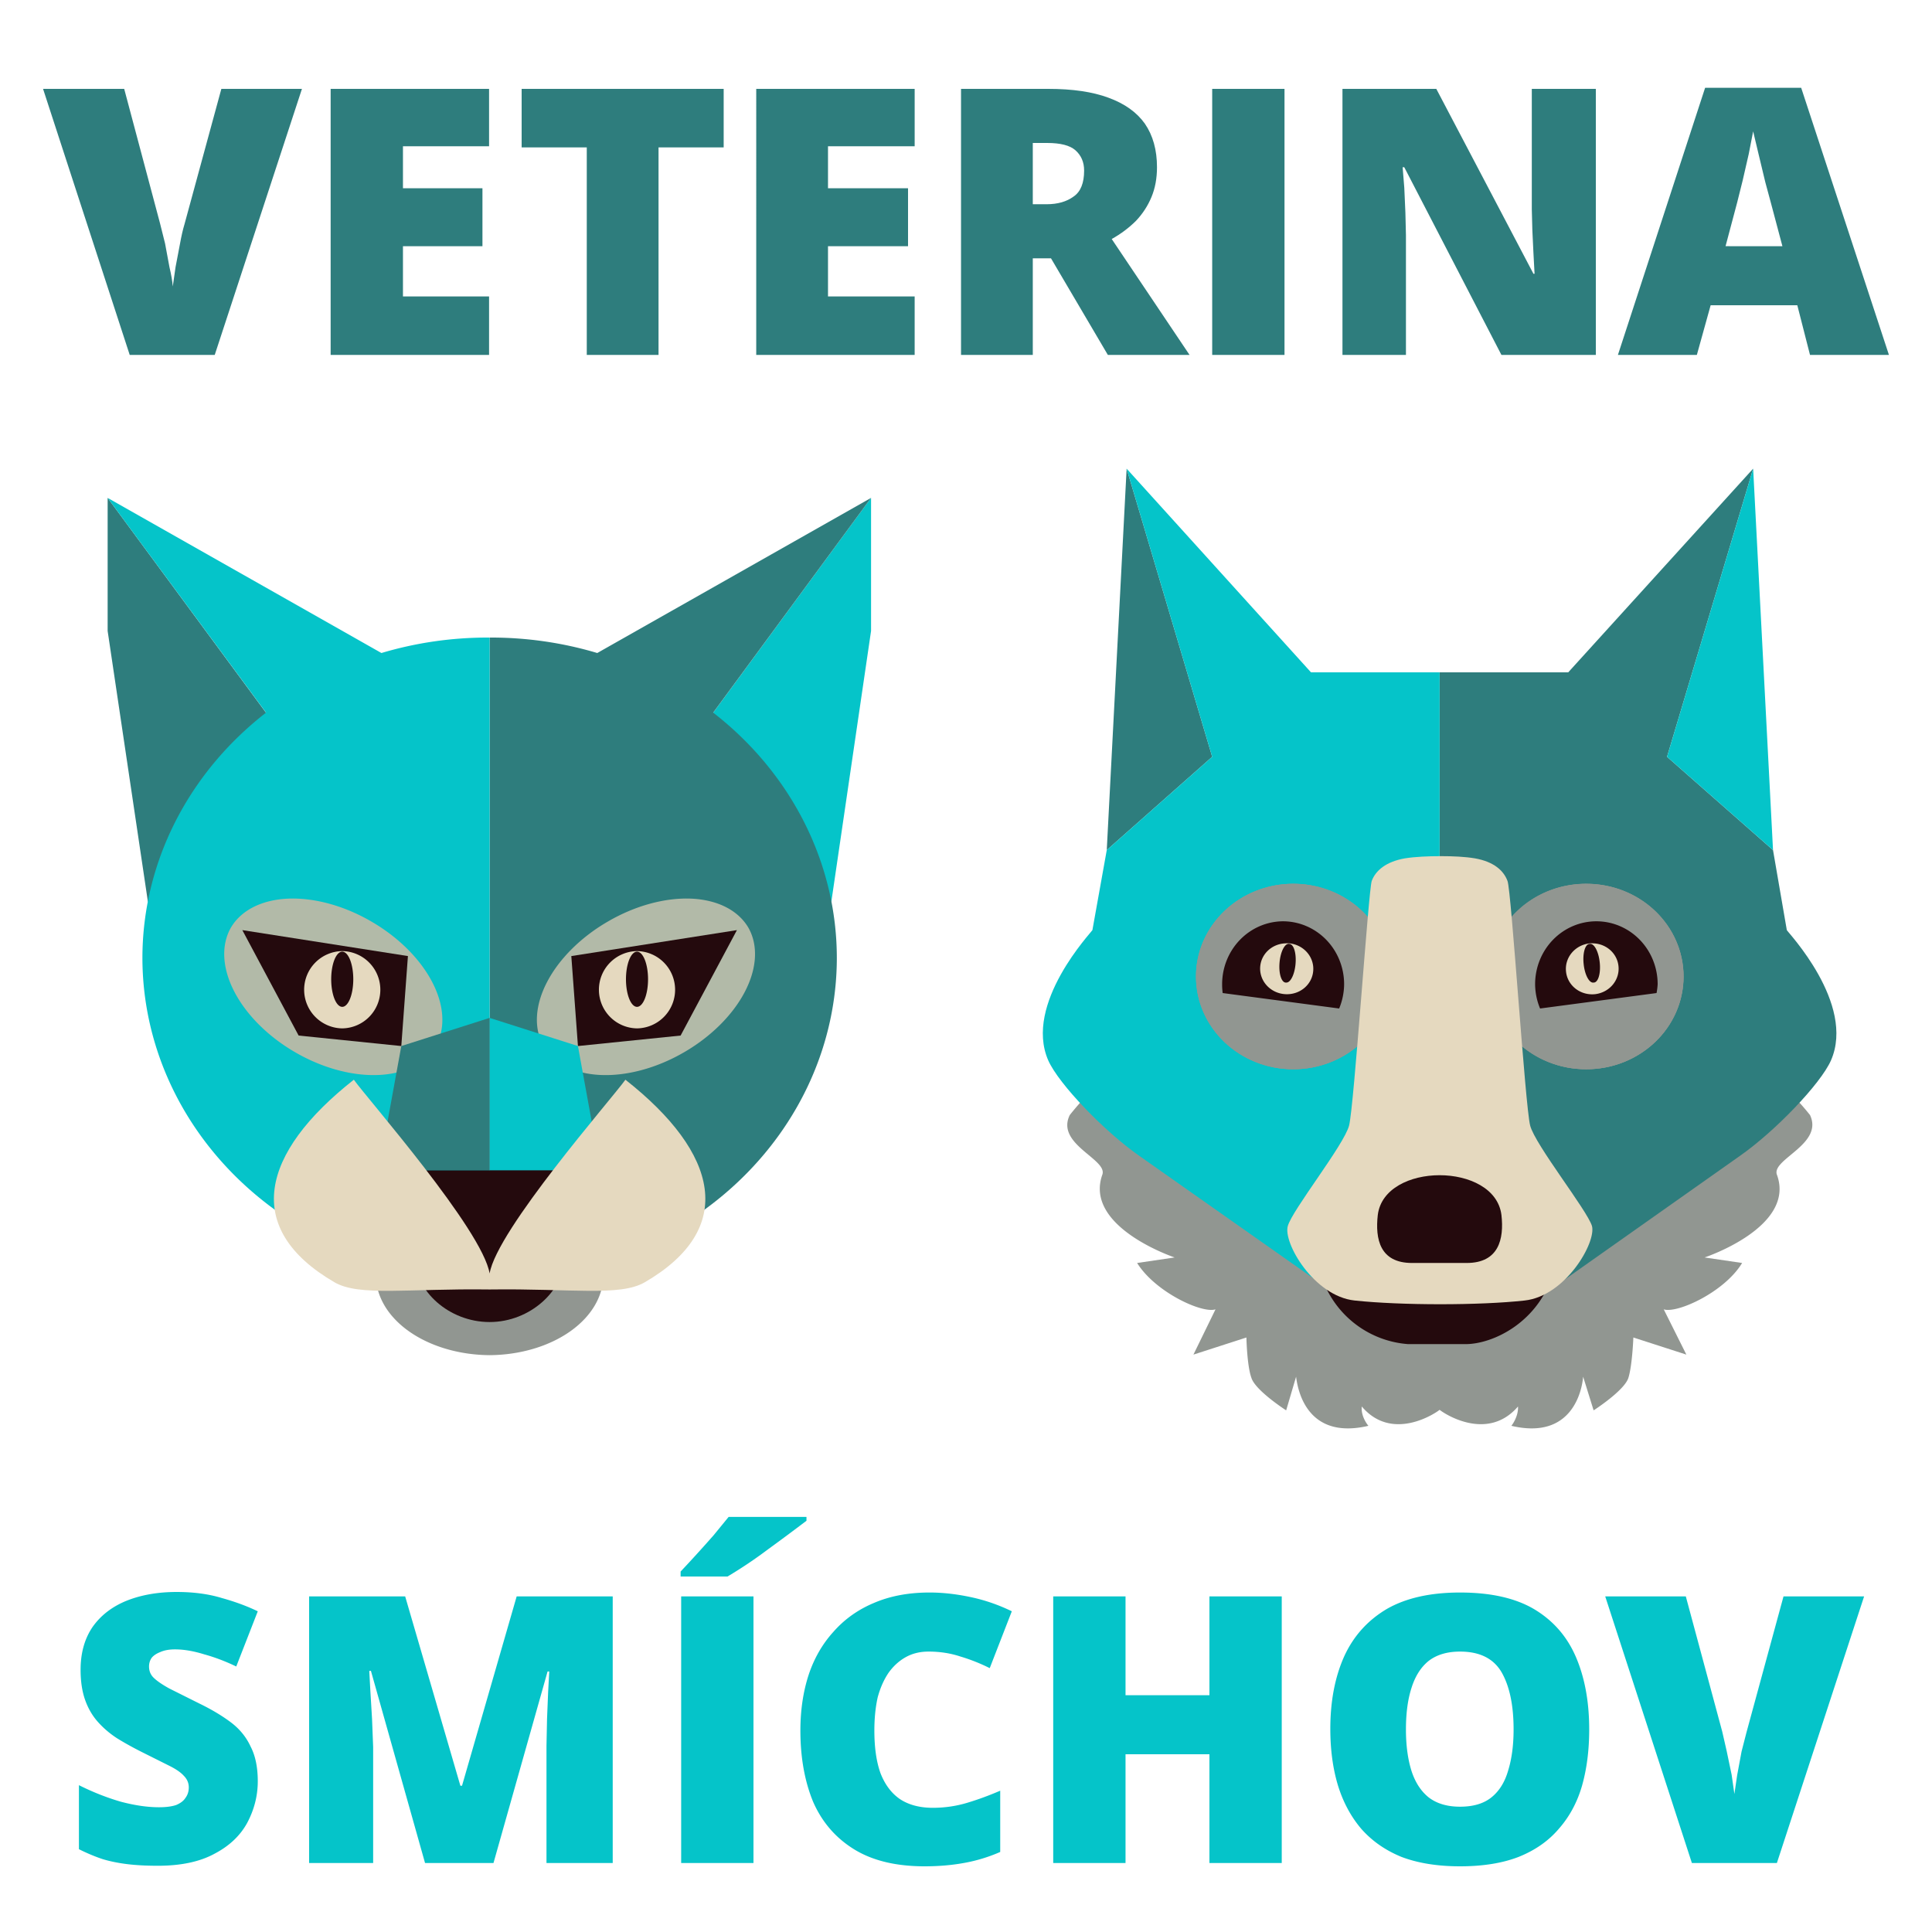 <svg xmlns="http://www.w3.org/2000/svg" xml:space="preserve" viewBox="0 0 3500 3500">
  <path fill="#919691" d="M887 2166a208 145 0 0 0-206 144 208 145 0 0 0 206 145 208 145 0 0 0 206-145 208 145 0 0 0-206-144z"/>
  <path fill="#05c4c9" d="m1506 1634 72-491V902l-330 449z"/>
  <path fill="#2e7d7d" d="m1578 902-496 281a626 580 0 0 0-192-28 626 580 0 0 0-3 0v1160a626 580 0 0 0 3 0 626 580 0 0 0 626-580 626 580 0 0 0-224-444ZM268 1634l-73-491V902l331 449z"/>
  <path fill="#05c4c9" d="m195 902 287 389a626 580 0 0 0-224 444 626 580 0 0 0 626 580 626 580 0 0 0 3 0V1155a626 580 0 0 0-3 0 626 580 0 0 0-193 28z"/>
  <path fill="#b2baa8" d="M521 1628a214 138 30 0 0-103 53 214 138 30 0 0 118 226 214 138 30 0 0 254-13 214 138 30 0 0-118-225 214 138 30 0 0-151-41zm732 0a138 214 60 0 0-151 41 138 214 60 0 0-118 225 138 214 60 0 0 254 13 138 214 60 0 0 118-226 138 214 60 0 0-103-53z"/>
  <path fill="#240a0d" d="m439 1685 102 191 186 19 12-163zm896 0-300 47 12 163 186-19z"/>
  <path fill="#e5d9bf" d="M620 1723a70 70 0 0 0-69 71 70 70 0 0 0 69 69 70 70 0 0 0 69-69 70 70 0 0 0-69-71zm534 0a70 70 0 0 0-69 71 70 70 0 0 0 69 69 70 70 0 0 0 69-69 70 70 0 0 0-69-71z"/>
  <path fill="#240a0d" d="M769 2120s-17 121-17 160c0 58 61 115 135 115s135-58 135-115c0-39-17-160-17-160H887z"/>
  <path fill="#05c4c9" d="m1047 1895-160-51v276h201z"/>
  <path fill="#2e7d7d" d="m727 1895 160-51v276H686z"/>
  <path fill="#e5d9bf" d="M641 1956c-169 133-202 270-35 367 45 26 133 11 280 13h2c147-2 235 13 280-13 167-97 134-234-35-367-25 35-233 272-246 351-13-79-221-316-246-351z"/>
  <path fill="#240a0d" d="M620 1724a20 50 0 0 0-20 50 20 50 0 0 0 20 50 20 50 0 0 0 20-50 20 50 0 0 0-20-50zm534 0a20 50 0 0 0-20 50 20 50 0 0 0 20 50 20 50 0 0 0 20-50 20 50 0 0 0-20-50z"/>
  <path fill="#919691" d="M2035 1928a467 467 0 0 0-97 92c-26 53 69 80 59 108-34 95 131 150 131 150l-68 10c33 53 118 92 142 84l-40 82 96-31s1 51 9 73c7 23 63 59 63 59l18-61c3 25 20 115 131 89 0 0-14-16-12-35 55 65 134 12 141 6 7 6 86 59 142-6 1 19-12 35-12 35 110 26 128-64 130-89l19 61s56-36 63-59c7-22 9-73 9-73l96 31-41-82c24 8 110-31 142-84l-68-10s166-55 131-150c-10-28 85-55 60-108a467 467 0 0 0-98-92z"/>
  <path fill="#2e7d7d" d="m2041 849-36 691 191-169zm1135 0-335 369h-233v1104h221l323-228c63-44 146-130 165-173 45-103-79-233-80-236l-25-145-192-169z"/>
  <path fill="#05c4c9" d="m2041 849 155 522-191 169-26 145c-1 3-125 133-80 236 19 43 102 129 165 173l324 228h220V1218h-233zm1135 0-156 522 192 169z"/>
  <ellipse cx="2342.8" cy="1769.1" fill="#919691" rx="176.2" ry="167.9"/>
  <path fill="#240a0d" d="M2324 1669a111 114 0 0 0-110 114 111 114 0 0 0 1 16l211 28a111 114 0 0 0 9-44 111 114 0 0 0-111-114z"/>
  <path fill="#e5d9bf" d="M2336 1709a48 46 5 0 1 43 50 48 46 5 0 1-51 42 48 46 5 0 1-45-50 48 46 5 0 1 53-42zm0 1a14 35 5 0 0-18 34 14 35 5 0 0 12 36 14 35 5 0 0 17-34 14 35 5 0 0-11-36z"/>
  <ellipse cx="2342.8" cy="1769.1" fill="#919691" rx="176.2" ry="167.9"/>
  <path fill="#240a0d" d="M2324 1669a111 114 0 0 0-110 114 111 114 0 0 0 1 16l211 28a111 114 0 0 0 9-44 111 114 0 0 0-111-114z"/>
  <path fill="#e5d9bf" d="M2336 1709a48 46 5 0 1 43 50 48 46 5 0 1-51 42 48 46 5 0 1-45-50 48 46 5 0 1 53-42zm0 1a14 35 5 0 0-18 34 14 35 5 0 0 12 36 14 35 5 0 0 17-34 14 35 5 0 0-11-36z"/>
  <ellipse cx="-2873.6" cy="1769.1" fill="#919691" rx="176.2" ry="167.9" transform="scale(-1 1)"/>
  <path fill="#240a0d" d="M2892 1669a111 114 0 0 1 111 114 111 114 0 0 1-2 16l-211 28a111 114 0 0 1-9-44 111 114 0 0 1 111-114z"/>
  <path fill="#e5d9bf" d="M2880 1709a46 48 84 0 0-43 51 46 48 84 0 0 53 41 46 48 84 0 0 42-51 46 48 84 0 0-52-41zm0 1a35 14 84 0 1 18 33 35 14 84 0 1-11 37 35 14 84 0 1-18-33 35 14 84 0 1 11-37z"/>
  <ellipse cx="-2873.6" cy="1769.1" fill="#919691" rx="176.2" ry="167.9" transform="scale(-1 1)"/>
  <path fill="#240a0d" d="M2892 1669a111 114 0 0 1 111 114 111 114 0 0 1-2 16l-211 28a111 114 0 0 1-9-44 111 114 0 0 1 111-114z"/>
  <path fill="#e5d9bf" d="M2880 1709a46 48 84 0 0-43 51 46 48 84 0 0 53 41 46 48 84 0 0 42-51 46 48 84 0 0-52-41zm0 1a35 14 84 0 1 18 33 35 14 84 0 1-11 37 35 14 84 0 1-18-33 35 14 84 0 1 11-37z"/>
  <path fill="#919691" d="M2343 1601a176 168 0 0 0-176 168 176 168 0 0 0 176 168 176 168 0 0 0 176-168 176 168 0 0 0-176-168zm531 0a176 168 0 0 0-177 168 176 168 0 0 0 177 168 176 168 0 0 0 176-168 176 168 0 0 0-176-168z"/>
  <path fill="#240a0d" d="M2324 1669a111 114 0 0 0-110 114 111 114 0 0 0 1 16l211 28a111 114 0 0 0 9-44 111 114 0 0 0-111-114zm568 0a111 114 0 0 0-111 114 111 114 0 0 0 9 44l211-28a111 114 0 0 0 2-16 111 114 0 0 0-111-114z"/>
  <path fill="#e5d9bf" d="M2887 1709a46 48 84 0 0-7 0 46 48 84 0 0-43 51 46 48 84 0 0 53 41 46 48 84 0 0 42-51 46 48 84 0 0-45-41zm-559 0a48 46 5 0 0-45 42 48 46 5 0 0 45 50 48 46 5 0 0 51-42 48 46 5 0 0-43-50 48 46 5 0 0-8 0zm8 1a14 35 5 0 1 11 36 14 35 5 0 1-17 34 14 35 5 0 1-12-36 14 35 5 0 1 18-34zm544 0a35 14 84 0 1 18 33 35 14 84 0 1-11 37 35 14 84 0 1-18-33 35 14 84 0 1 11-37z"/>
  <path fill="#240a0d" d="M2391 2302a179 179 0 0 0 160 133h104c50 0 134-40 160-133-143-323-284-275-424 0z"/>
  <path fill="#e5d9bf" d="M2610 1551c-22 0-46 1-65 4-34 6-53 22-60 41-6 18-32 408-41 443s-103 153-111 182c-9 30 47 127 121 135 84 9 227 9 308 0 74-8 130-105 122-135-9-29-103-147-112-182s-34-425-41-443c-7-19-25-35-59-41-18-3-39-4-62-4zm-2 578c53 0 106 24 112 72 5 44-5 87-63 87h-99c-58 0-67-43-62-87 6-48 59-72 112-72z"/>
  <path fill="#05c4c9" d="m3377 2892-158 483h-154l-157-483h146l66 245 8 35 9 43 5 35 5-34 8-43 9-35 67-246zm-498 241q0 56-13 102-13 45-42 78-28 33-73 51-44 17-106 17-61 0-106-17-44-18-73-51-28-33-42-78-14-46-14-103 0-75 25-131 25-55 77-86 52-30 133-30 83 0 134 30 52 31 76 87t24 131zm-332 0q0 43 10 75 10 31 31 48 22 17 57 17 36 0 57-17t30-48q10-32 10-75 0-66-22-104-22-37-75-37-35 0-57 17-21 17-31 49-10 31-10 75zm-225 242h-131v-197h-152v197h-131v-483h131v179h152v-179h131zm-640-383q-23 0-41 10t-31 28q-13 19-20 45-6 27-6 60 0 46 11 77 12 31 35 47 24 16 60 16 32 0 62-9t60-22v111q-32 14-66 20-33 6-71 6-78 0-128-31t-74-86q-23-56-23-129 0-55 15-101 15-45 45-78 30-34 73-52 44-19 101-19 35 0 73 8 39 8 76 26l-40 103q-26-13-53-21-27-9-58-9zm-362-244-27 33a2621 2621 0 0 1-60 66v9h85a818 818 0 0 0 73-49 4150 4150 0 0 0 70-52v-7zm-86 144v483h131v-483zm-464 483-98-348h-3l2 37 3 50 2 51v210H560v-483h174l100 343h3l99-343h174v483H990v-212l1-49 2-49 2-37h-3l-98 347zm-303-148q0 39-19 75-19 35-59 56-40 22-103 22-32 0-56-3t-44-9q-21-7-43-18v-116q38 19 76 30 38 10 69 10 19 0 31-4 12-5 17-13 6-8 6-19 0-12-9-21-8-9-26-18l-48-24q-26-13-47-26-20-13-35-30t-23-40q-8-23-8-54 0-46 22-78 22-31 61-47 40-16 91-16 46 0 82 11 36 10 65 24l-39 100q-29-14-58-22-29-9-53-9-16 0-27 5-10 4-15 10-5 7-5 16 0 12 8 20 9 9 29 20l54 27q33 16 57 34t36 44q13 25 13 63z"/>
  <path fill="#2e7d7d" d="m3279 643-23-90h-157l-25 90h-143l158-484h174l159 484zm-50-197-21-79-10-37-12-50-10-42-8 41-11 48-10 40-21 79zm-338 197h-171l-176-340h-3l3 37 2 45 1 41v217h-115V161h170l176 335h2l-2-37-2-42-1-38V161h116zm-695 0V161h131v482zm-297-482q66 0 109 16 44 16 66 47 22 32 22 79 0 30-10 54t-28 43q-19 19-44 33l141 210h-148l-103-175h-33v175h-130V161Zm-2 98h-26v111h25q30 0 49-14 19-13 19-47 0-23-16-37-15-13-51-13zm-240 384h-287V161h287v104h-157v76h145v105h-145v91h157zm-464 0h-130V267H945V161h366v106h-118Zm-307 0H599V161h287v104H730v76h144v105H730v91h156ZM547 161 389 643H235L78 161h147l65 244 9 36 8 43q5 21 6 35l5-35 8-42q4-22 8-35l67-246z"/>
</svg>
